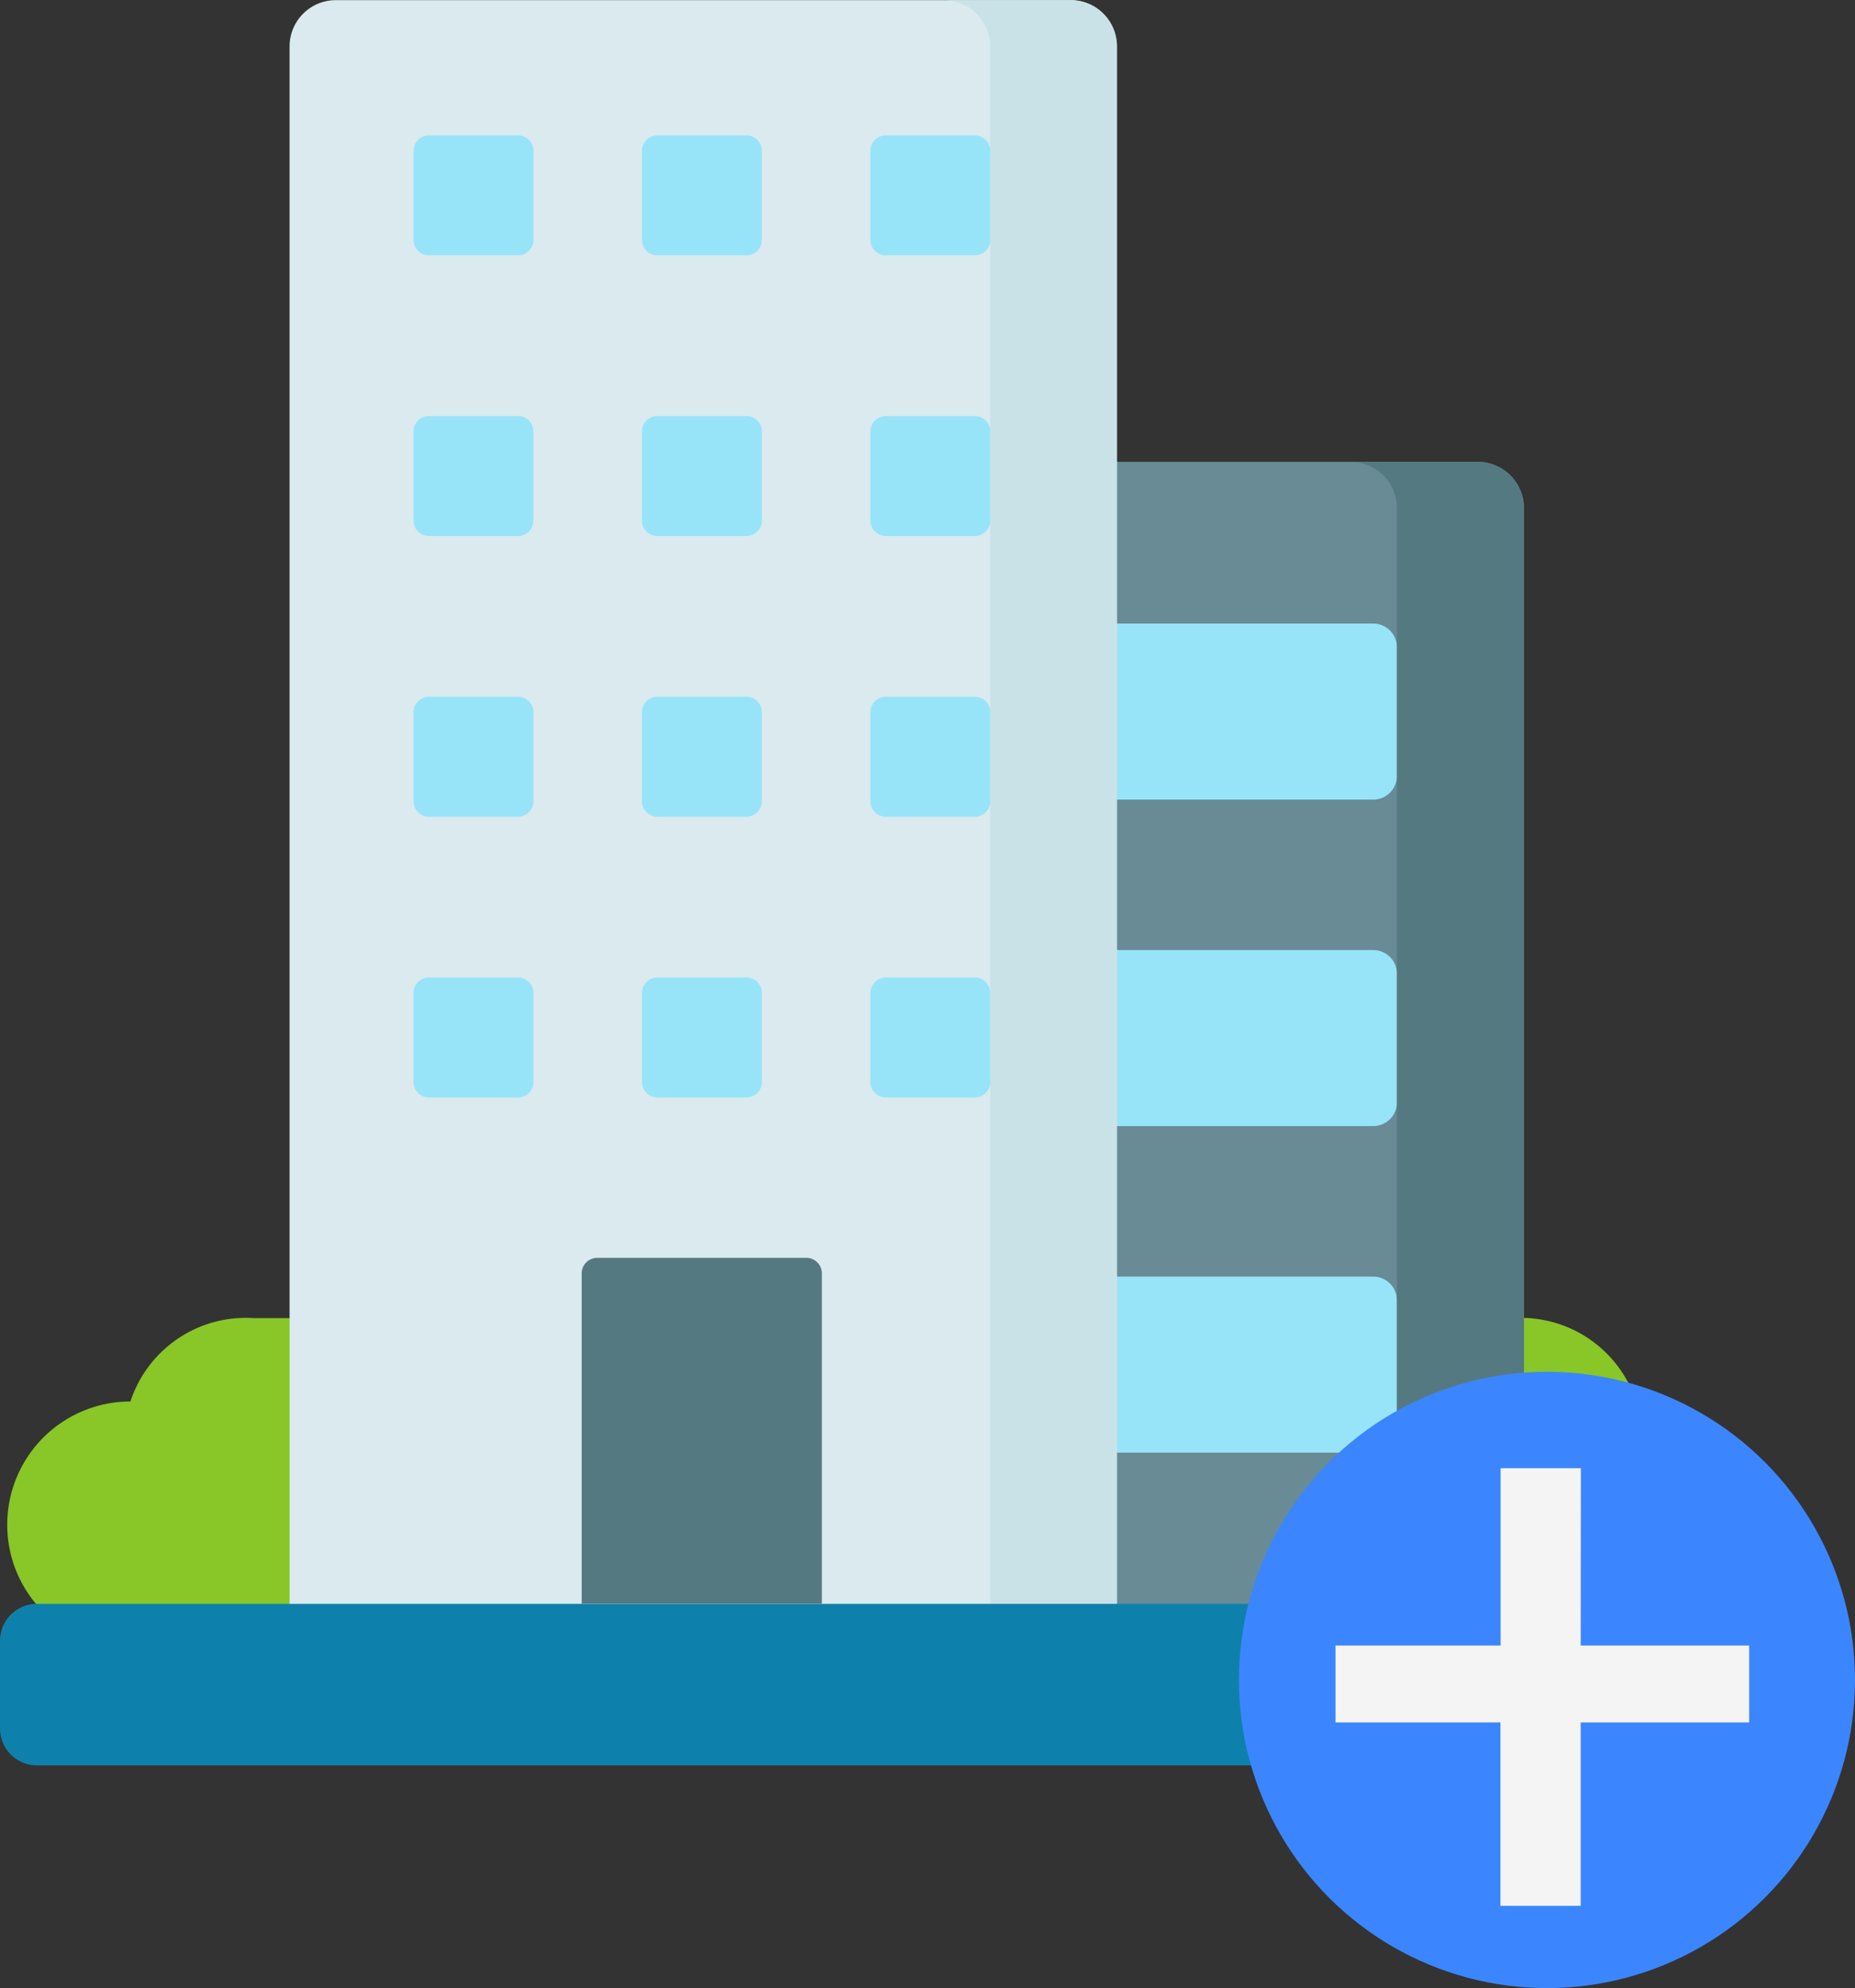 <svg xmlns="http://www.w3.org/2000/svg" width="54.199" height="58.061" viewBox="0 0 54.199 58.061">
  <rect x="0" y="0" width="54.199" height="58.061" fill="#333333" stroke="none"/>
  <g id="add_company" data-name="add company" transform="translate(0 -0.296)">
    <path id="Path_263592" data-name="Path 263592" d="M10.872,382.108c-.5,0-1.027,0-1.594,0a3.548,3.548,0,0,0-3.616,2.434,3.6,3.6,0,1,0,0,7.2h5.21v-9.634Z" transform="translate(-1.851 -343.317)" fill="#89c627"/>
    <path id="Path_263593" data-name="Path 263593" d="M422.526,382.108c.5,0,1.027,0,1.594,0a3.548,3.548,0,0,1,3.616,2.434,3.6,3.6,0,1,1,0,7.2h-5.21v-9.634Z" transform="translate(-379.93 -343.317)" fill="#89c627"/>
    <path id="Path_263594" data-name="Path 263594" d="M227.806,168.554H203.828V135.438a1.352,1.352,0,0,1,1.352-1.352h21.274a1.352,1.352,0,0,1,1.352,1.352v33.116Z" transform="translate(-183.279 -120.302)" fill="#688b96"/>
    <path id="Path_263595" data-name="Path 263595" d="M323.578,186.08h-8.342v-5.141h8.342a.693.693,0,0,1,.693.693v3.754A.693.693,0,0,1,323.578,186.08Z" transform="translate(-283.456 -162.432)" fill="#97e4f9"/>
    <path id="Path_263596" data-name="Path 263596" d="M323.578,280.664h-8.342v-5.141h8.342a.693.693,0,0,1,.693.693v3.754A.693.693,0,0,1,323.578,280.664Z" transform="translate(-283.456 -247.481)" fill="#97e4f9"/>
    <path id="Path_263597" data-name="Path 263597" d="M323.578,375.248h-8.342v-5.141h8.342a.693.693,0,0,1,.693.693v3.755A.693.693,0,0,1,323.578,375.248Z" transform="translate(-283.456 -332.529)" fill="#97e4f9"/>
    <path id="Path_263598" data-name="Path 263598" d="M395.163,134.086h-3.711a1.352,1.352,0,0,1,1.352,1.352v33.116h3.711V135.438A1.352,1.352,0,0,0,395.163,134.086Z" transform="translate(-351.989 -120.302)" fill="#557981"/>
    <path id="Path_263599" data-name="Path 263599" d="M108.1,48.252H83.93V1.648A1.352,1.352,0,0,1,85.282.3h21.471A1.352,1.352,0,0,1,108.1,1.648Z" transform="translate(-75.469 0)" fill="#daeaef"/>
    <path id="Path_263600" data-name="Path 263600" d="M277.264.3h-3.706a1.352,1.352,0,0,1,1.352,1.352v46.6h3.706V1.648A1.352,1.352,0,0,0,277.264.3Z" transform="translate(-245.98 0)" fill="#c9e2e7"/>
    <path id="Path_263601" data-name="Path 263601" d="M50.539,464.909H1.077A1.077,1.077,0,0,0,0,465.986v2.563a1.077,1.077,0,0,0,1.077,1.077H50.539a1.077,1.077,0,0,0,1.077-1.077v-2.563A1.077,1.077,0,0,0,50.539,464.909Z" transform="translate(0 -417.774)" fill="#0e80ac"/>
    <path id="Path_263602" data-name="Path 263602" d="M175.157,364.7h-6.113a.452.452,0,0,0-.452.452v9.65h7.017v-9.65A.452.452,0,0,0,175.157,364.7Z" transform="translate(-151.596 -327.669)" fill="#557981"/>
    <g id="Group_57766" data-name="Group 57766" transform="translate(12.077 4.244)">
      <path id="Path_263603" data-name="Path 263603" d="M189.051,42.964h-2.6a.452.452,0,0,1-.452-.452v-2.6a.452.452,0,0,1,.452-.452h2.6a.452.452,0,0,1,.452.452v2.6A.452.452,0,0,1,189.051,42.964Z" transform="translate(-179.32 -39.455)" fill="#97e4f9"/>
      <path id="Path_263604" data-name="Path 263604" d="M255.25,42.964h-2.6a.452.452,0,0,1-.452-.452v-2.6a.452.452,0,0,1,.452-.452h2.6a.452.452,0,0,1,.452.452v2.6A.452.452,0,0,1,255.25,42.964Z" transform="translate(-238.845 -39.455)" fill="#97e4f9"/>
      <path id="Path_263605" data-name="Path 263605" d="M189.051,124.275h-2.6a.452.452,0,0,1-.452-.452v-2.6a.452.452,0,0,1,.452-.452h2.6a.452.452,0,0,1,.452.452v2.6A.452.452,0,0,1,189.051,124.275Z" transform="translate(-179.32 -112.569)" fill="#97e4f9"/>
      <path id="Path_263606" data-name="Path 263606" d="M255.25,124.275h-2.6a.452.452,0,0,1-.452-.452v-2.6a.452.452,0,0,1,.452-.452h2.6a.452.452,0,0,1,.452.452v2.6A.452.452,0,0,1,255.25,124.275Z" transform="translate(-238.845 -112.569)" fill="#97e4f9"/>
      <path id="Path_263607" data-name="Path 263607" d="M189.051,205.587h-2.6a.452.452,0,0,1-.452-.452v-2.6a.452.452,0,0,1,.452-.452h2.6a.452.452,0,0,1,.452.452v2.6A.452.452,0,0,1,189.051,205.587Z" transform="translate(-179.32 -185.683)" fill="#97e4f9"/>
      <path id="Path_263608" data-name="Path 263608" d="M255.25,205.587h-2.6a.452.452,0,0,1-.452-.452v-2.6a.452.452,0,0,1,.452-.452h2.6a.452.452,0,0,1,.452.452v2.6A.452.452,0,0,1,255.25,205.587Z" transform="translate(-238.845 -185.683)" fill="#97e4f9"/>
      <path id="Path_263609" data-name="Path 263609" d="M189.051,286.9h-2.6a.452.452,0,0,1-.452-.452v-2.6a.452.452,0,0,1,.452-.452h2.6a.452.452,0,0,1,.452.452v2.6A.452.452,0,0,1,189.051,286.9Z" transform="translate(-179.32 -258.797)" fill="#97e4f9"/>
      <path id="Path_263610" data-name="Path 263610" d="M255.25,286.9h-2.6a.452.452,0,0,1-.452-.452v-2.6a.452.452,0,0,1,.452-.452h2.6a.452.452,0,0,1,.452.452v2.6A.452.452,0,0,1,255.25,286.9Z" transform="translate(-238.845 -258.797)" fill="#97e4f9"/>
      <path id="Path_263611" data-name="Path 263611" d="M122.851,42.964h-2.6a.452.452,0,0,1-.452-.452v-2.6a.452.452,0,0,1,.452-.452h2.6a.452.452,0,0,1,.452.452v2.6A.452.452,0,0,1,122.851,42.964Z" transform="translate(-119.794 -39.455)" fill="#97e4f9"/>
      <path id="Path_263612" data-name="Path 263612" d="M122.851,124.275h-2.6a.452.452,0,0,1-.452-.452v-2.6a.452.452,0,0,1,.452-.452h2.6a.452.452,0,0,1,.452.452v2.6A.452.452,0,0,1,122.851,124.275Z" transform="translate(-119.794 -112.569)" fill="#97e4f9"/>
      <path id="Path_263613" data-name="Path 263613" d="M122.851,205.587h-2.6a.452.452,0,0,1-.452-.452v-2.6a.452.452,0,0,1,.452-.452h2.6a.452.452,0,0,1,.452.452v2.6A.452.452,0,0,1,122.851,205.587Z" transform="translate(-119.794 -185.683)" fill="#97e4f9"/>
      <path id="Path_263614" data-name="Path 263614" d="M122.851,286.9h-2.6a.452.452,0,0,1-.452-.452v-2.6a.452.452,0,0,1,.452-.452h2.6a.452.452,0,0,1,.452.452v2.6A.452.452,0,0,1,122.851,286.9Z" transform="translate(-119.794 -258.797)" fill="#97e4f9"/>
    </g>
    <g id="Group_58534" data-name="Group 58534" transform="translate(36.199 40.357)">
      <circle id="Ellipse_71" data-name="Ellipse 71" cx="9" cy="9" r="9" fill="#3b86fe"/>
      <g id="Group_25422" data-name="Group 25422" transform="translate(3.316 3.316)">
        <path id="Path_420" data-name="Path 420" d="M-1.936-14.253H2.987v1.245H-1.936v5.357H-3.281v-5.357H-8.1v-1.245h4.824v-5.179h1.345Z" transform="translate(8.105 19.433)" fill="#f4f4f4" stroke="#f4f4f4" stroke-width="1"/>
      </g>
    </g>
  </g>
</svg>
